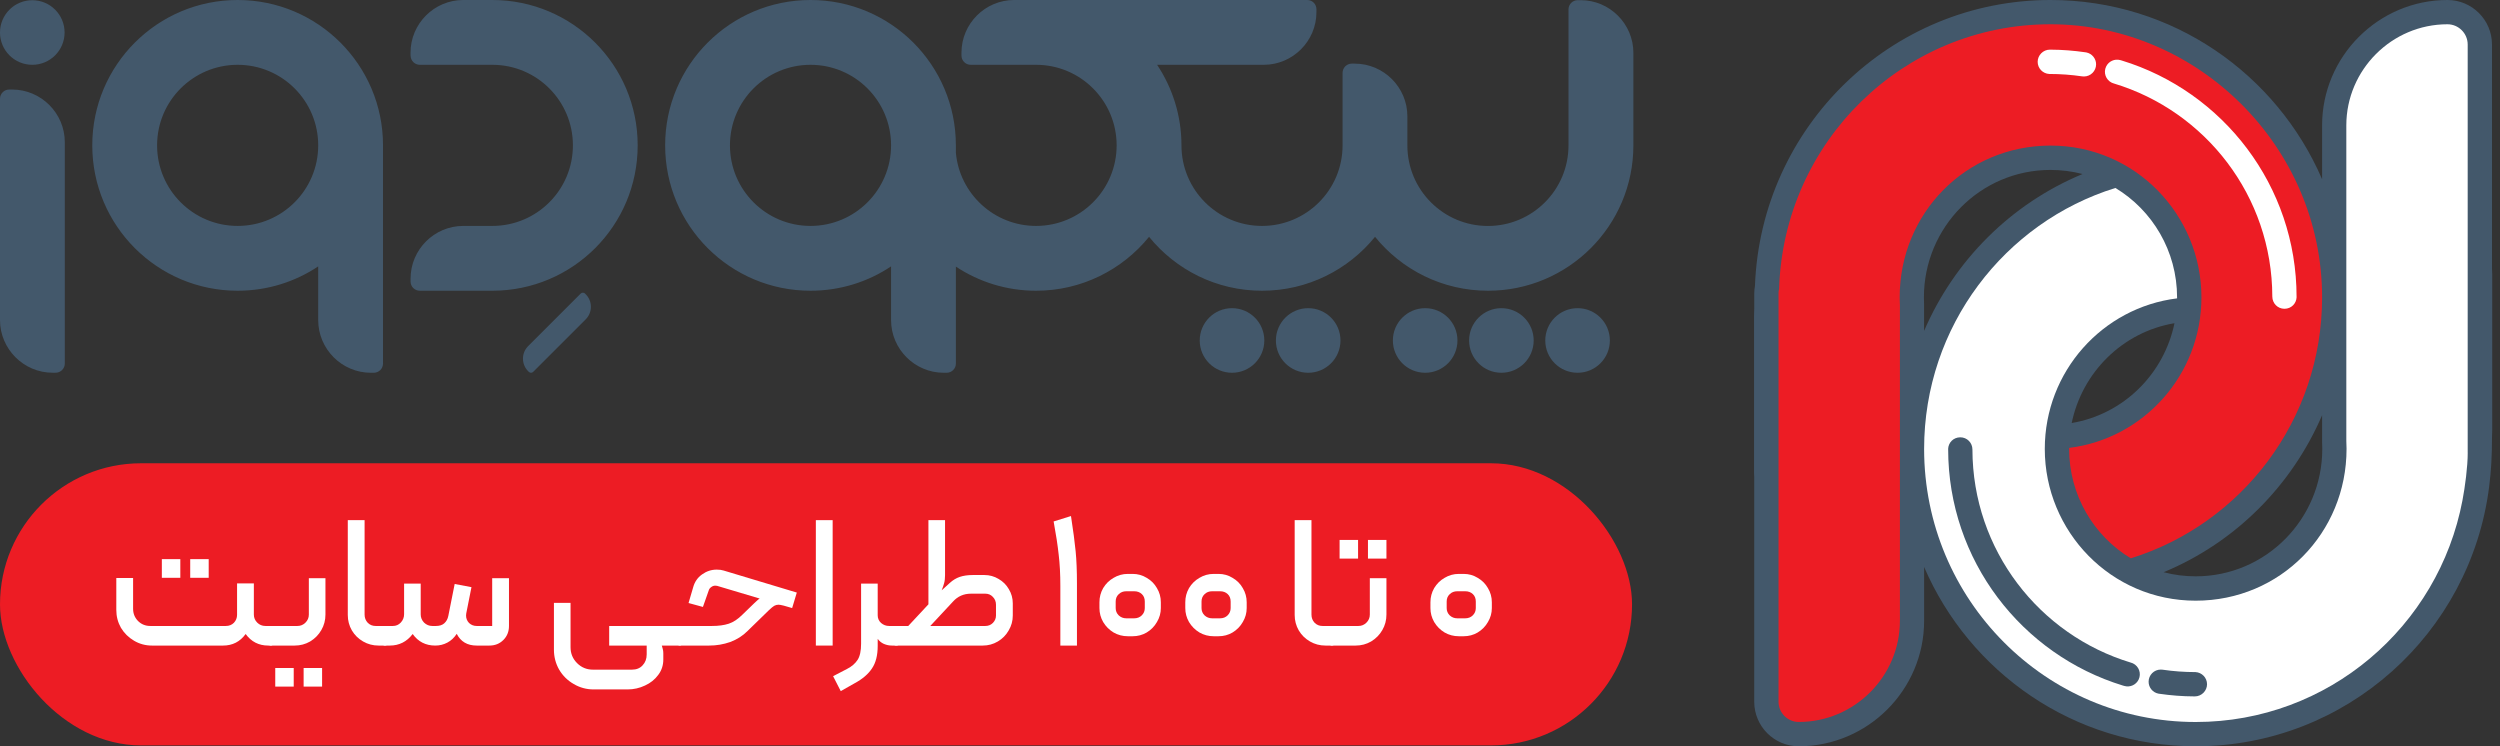 <svg width="201" height="60" viewBox="0 0 201 60" fill="none" xmlns="http://www.w3.org/2000/svg">
<rect x="0" y="0" width="201" height="60" fill="#333333" stroke="none"/>
<g clip-path="url(#clip0_3_260)">
<path fill-rule="evenodd" clip-rule="evenodd" d="M200.356 21.661C200.356 21.689 200.359 21.721 200.363 21.748C200.366 21.836 200.37 21.919 200.373 22.007V22.035C200.373 22.111 200.373 22.188 200.373 22.265V34.612C200.373 34.814 200.366 35.017 200.356 35.219C200.356 36.604 200.3 37.788 200.122 39.176C198.615 50.923 188.63 60 176.535 60C166.728 60 158.349 54.05 154.699 45.587V49.918C154.699 55.467 150.166 60 144.617 60C142.645 60 141.04 58.395 141.04 56.423V38.339C141.04 38.311 141.036 38.279 141.036 38.252C141.033 38.164 141.029 38.081 141.026 37.993V37.965C141.026 37.889 141.026 37.812 141.026 37.735V25.388C141.026 25.186 141.033 24.983 141.043 24.781V23.605C141.043 23.396 141.061 23.186 141.099 22.98C141.581 10.208 152.033 0 164.861 0C174.668 0 183.047 5.95 186.697 14.413V10.082C186.697 4.533 191.23 0 196.779 0C198.751 0 200.356 1.605 200.356 3.577V21.661ZM167.44 13.991C166.606 13.774 165.737 13.662 164.861 13.662C159.211 13.662 154.682 18.276 154.682 23.909V23.94C154.682 24.111 154.685 24.279 154.696 24.45V24.498V26.606C157.114 20.988 161.633 16.402 167.437 13.991H167.44ZM186.693 33.394C184.275 39.012 179.759 43.598 173.956 46.006C174.79 46.226 175.652 46.337 176.531 46.337C182.181 46.337 186.711 41.724 186.711 36.091V36.06C186.711 35.889 186.707 35.721 186.697 35.55V35.502V33.394H186.693ZM166.564 34.011C170.756 33.303 173.991 30.047 174.828 25.985C170.637 26.693 167.402 29.949 166.564 34.011Z" fill="#43586B"/>
<path fill-rule="evenodd" clip-rule="evenodd" d="M142.991 23.605C142.991 23.469 143.008 23.336 143.04 23.211C143.406 11.405 153.034 1.951 164.861 1.951C176.688 1.951 186.697 11.782 186.697 23.909C186.697 33.774 180.223 42.122 171.317 44.889C168.341 43.096 166.358 39.815 166.358 36.088V36.011C172.354 35.271 176.995 30.134 176.995 23.905C176.995 17.292 171.691 11.705 164.865 11.705C158.039 11.705 152.734 17.166 152.734 23.905V23.936C152.734 24.139 152.741 24.345 152.752 24.544V49.914C152.752 54.385 149.094 58.046 144.62 58.046C143.727 58.046 142.994 57.313 142.994 56.419V23.602L142.991 23.605Z" fill="#ED1C24"/>
<path fill-rule="evenodd" clip-rule="evenodd" d="M198.405 36.395C198.405 37.533 198.192 39.117 197.983 40.223C196.06 50.375 187.189 58.049 176.535 58.049C164.477 58.049 154.699 48.218 154.699 36.091C154.699 26.226 161.173 17.878 170.078 15.111C173.055 16.905 175.037 20.185 175.037 23.912V23.989C169.042 24.729 164.401 29.866 164.401 36.095C164.401 42.708 169.705 48.295 176.531 48.295C183.357 48.295 188.662 42.834 188.662 36.095V36.063C188.662 35.861 188.655 35.655 188.644 35.456V10.082C188.644 5.612 192.301 1.951 196.775 1.951C197.669 1.951 198.402 2.684 198.402 3.577V36.395H198.405Z" fill="white"/>
<path fill-rule="evenodd" clip-rule="evenodd" d="M184.645 23.881C184.645 14.926 178.726 7.356 170.588 4.865C170.546 4.851 170.504 4.84 170.462 4.83C170.019 4.711 169.538 4.921 169.332 5.35C169.098 5.835 169.304 6.418 169.789 6.652C169.799 6.659 169.81 6.662 169.824 6.665C169.866 6.683 169.908 6.697 169.953 6.711C177.316 8.934 182.68 15.763 182.694 23.846C182.698 24.387 183.123 24.826 183.671 24.826C184.219 24.826 184.631 24.404 184.648 23.877L184.645 23.881ZM167.552 6.149C167.5 6.149 167.451 6.146 167.402 6.139C166.54 6.013 165.657 5.947 164.757 5.947C164.24 5.919 163.828 5.493 163.828 4.969C163.828 4.446 164.265 3.992 164.806 3.992C164.823 3.992 164.84 3.992 164.861 3.992C165.807 3.996 166.739 4.069 167.65 4.202C167.681 4.202 167.709 4.209 167.74 4.216C168.187 4.303 168.526 4.701 168.526 5.172C168.526 5.709 168.089 6.149 167.548 6.149H167.552Z" fill="white"/>
<path fill-rule="evenodd" clip-rule="evenodd" d="M156.632 36.105C156.632 45.06 162.551 52.63 170.689 55.121C170.731 55.135 170.773 55.146 170.815 55.156C171.262 55.275 171.74 55.065 171.946 54.636C172.179 54.151 171.974 53.568 171.488 53.334C171.478 53.328 171.467 53.324 171.454 53.321C171.412 53.303 171.37 53.286 171.324 53.275C163.961 51.052 158.597 44.223 158.583 36.14C158.583 35.599 158.154 35.16 157.606 35.16C157.058 35.16 156.646 35.582 156.629 36.109L156.632 36.105ZM173.725 53.834C173.778 53.834 173.827 53.837 173.875 53.844C174.737 53.97 175.62 54.036 176.517 54.036C177.034 54.064 177.446 54.49 177.446 55.013C177.446 55.537 177.009 55.99 176.468 55.99C176.451 55.99 176.433 55.99 176.413 55.99C175.467 55.987 174.535 55.913 173.624 55.781C173.593 55.781 173.565 55.774 173.533 55.767C173.087 55.68 172.748 55.282 172.748 54.811C172.748 54.273 173.184 53.834 173.725 53.834Z" fill="#43586B"/>
<path fill-rule="evenodd" clip-rule="evenodd" d="M126.854 0.014H127.091C129.419 0.014 131.324 1.919 131.324 4.247V11.687C131.324 18.143 126.093 23.375 119.637 23.375C115.969 23.375 112.696 21.686 110.553 19.04C108.41 21.682 105.137 23.375 101.469 23.375C97.801 23.375 94.528 21.686 92.385 19.04C90.243 21.682 86.969 23.375 83.301 23.375C80.918 23.375 78.698 22.659 76.852 21.434V29.23C76.852 29.639 76.521 29.97 76.112 29.97H75.875C73.547 29.97 71.642 28.065 71.642 25.737V21.417C69.789 22.656 67.559 23.375 65.165 23.375C58.709 23.375 53.478 18.143 53.478 11.687C53.478 5.231 58.709 0 65.165 0C71.621 0 76.852 5.231 76.852 11.687C76.852 11.705 76.852 11.726 76.852 11.743V12.277C77.149 15.578 79.923 18.164 83.301 18.164C86.878 18.164 89.778 15.264 89.778 11.687C89.778 8.11 86.878 5.21 83.301 5.21H78.042C77.634 5.21 77.302 4.875 77.302 4.47V4.233C77.302 1.905 79.208 0 81.535 0H105.102C105.51 0 105.842 0.335 105.842 0.74V0.977C105.842 3.305 103.936 5.21 101.609 5.21H93.031C94.266 7.063 94.989 9.293 94.989 11.687C94.989 15.264 97.889 18.164 101.466 18.164C105.043 18.164 107.943 15.264 107.943 11.687V5.856C107.943 5.448 108.278 5.116 108.683 5.116H108.92C111.248 5.116 113.153 7.021 113.153 9.349V11.691C113.153 15.268 116.053 18.168 119.63 18.168C123.207 18.168 126.107 15.268 126.107 11.691V0.754C126.107 0.345 126.442 0.014 126.847 0.014H126.854ZM2.596 5.21C4.031 5.21 5.193 4.048 5.193 2.614C5.193 1.18 4.031 0.017 2.596 0.017C1.162 0.017 0 1.18 0 2.614C0 4.048 1.162 5.21 2.596 5.21ZM5.21 24.921V29.227C5.21 29.635 4.879 29.967 4.47 29.967H4.233C1.905 29.967 0 28.061 0 25.734V7.939C0 7.531 0.335 7.199 0.74 7.199H0.977C3.305 7.199 5.21 9.105 5.21 11.433V24.924V24.921ZM30.054 29.97H29.817C27.489 29.97 25.584 28.065 25.584 25.737V21.417C23.731 22.656 21.501 23.375 19.107 23.375C12.65 23.375 7.419 18.143 7.419 11.687C7.419 5.231 12.654 0 19.107 0C25.559 0 30.794 5.231 30.794 11.687C30.794 11.705 30.794 11.726 30.794 11.743V29.23C30.794 29.639 30.462 29.97 30.054 29.97ZM19.107 5.21C15.53 5.21 12.63 8.11 12.63 11.687C12.63 15.264 15.53 18.164 19.107 18.164C22.684 18.164 25.584 15.264 25.584 11.687C25.584 8.11 22.684 5.21 19.107 5.21ZM33.007 4.47V4.233C33.007 1.905 34.912 0 37.24 0H39.581C46.037 0 51.269 5.231 51.269 11.687C51.269 18.143 46.058 23.354 39.62 23.375H39.581H33.75C33.342 23.375 33.01 23.043 33.01 22.635V22.398C33.01 20.07 34.915 18.164 37.243 18.164H39.585C43.162 18.164 46.062 15.264 46.062 11.687C46.062 8.11 43.162 5.21 39.585 5.21H33.753C33.345 5.21 33.013 4.875 33.013 4.47H33.007ZM126.837 29.97C128.271 29.97 129.433 28.808 129.433 27.374C129.433 25.94 128.271 24.777 126.837 24.777C125.402 24.777 124.24 25.94 124.24 27.374C124.24 28.808 125.402 29.97 126.837 29.97ZM105.179 29.97C106.613 29.97 107.775 28.808 107.775 27.374C107.775 25.94 106.613 24.777 105.179 24.777C103.745 24.777 102.582 25.94 102.582 27.374C102.582 28.808 103.745 29.97 105.179 29.97ZM120.712 29.97C122.146 29.97 123.308 28.808 123.308 27.374C123.308 25.94 122.146 24.777 120.712 24.777C119.278 24.777 118.116 25.94 118.116 27.374C118.116 28.808 119.278 29.97 120.712 29.97ZM99.054 29.97C100.489 29.97 101.651 28.808 101.651 27.374C101.651 25.94 100.489 24.777 99.054 24.777C97.62 24.777 96.458 25.94 96.458 27.374C96.458 28.808 97.62 29.97 99.054 29.97ZM114.584 29.97C116.018 29.97 117.18 28.808 117.18 27.374C117.18 25.94 116.018 24.777 114.584 24.777C113.15 24.777 111.987 25.94 111.987 27.374C111.987 28.808 113.15 29.97 114.584 29.97ZM65.165 5.21C61.588 5.21 58.688 8.11 58.688 11.687C58.688 15.264 61.588 18.164 65.165 18.164C68.742 18.164 71.642 15.264 71.642 11.687C71.642 8.11 68.742 5.21 65.165 5.21Z" fill="#43586B"/>
<path fill-rule="evenodd" clip-rule="evenodd" d="M45.664 24.627L46.686 23.605C46.784 23.507 46.941 23.507 47.039 23.605L47.095 23.661C47.646 24.212 47.646 25.119 47.095 25.671C45.863 26.903 45.123 27.643 43.891 28.875L42.869 29.897C42.771 29.995 42.614 29.995 42.516 29.897L42.46 29.841C41.909 29.29 41.909 28.382 42.46 27.831C43.692 26.599 44.432 25.859 45.664 24.627Z" fill="#43586B"/>
<rect y="37.247" width="131.216" height="22.684" rx="11.342" fill="#ED1C24"/>
<path d="M10.701 48.948C10.701 49.328 10.832 49.653 11.092 49.923C11.362 50.193 11.692 50.328 12.082 50.328H18.16C18.42 50.328 18.635 50.243 18.805 50.073C18.975 49.893 19.06 49.678 19.06 49.428V46.907H20.41V49.413C20.41 49.663 20.5 49.878 20.681 50.058C20.861 50.238 21.081 50.328 21.341 50.328H21.776C21.836 50.328 21.886 50.348 21.926 50.388C21.966 50.418 21.986 50.468 21.986 50.538V51.694C21.986 51.754 21.966 51.804 21.926 51.844C21.886 51.884 21.836 51.904 21.776 51.904H21.566C20.806 51.904 20.2 51.594 19.75 50.974C19.3 51.594 18.695 51.904 17.934 51.904H12.217C11.697 51.904 11.217 51.774 10.777 51.514C10.336 51.254 9.986 50.909 9.726 50.478C9.476 50.038 9.351 49.558 9.351 49.038V46.472H10.701V48.948ZM15.293 44.956H16.779V46.457H15.293V44.956ZM13.012 44.956H14.498V46.457H13.012V44.956Z" fill="white"/>
<path d="M21.77 51.904C21.71 51.904 21.66 51.884 21.62 51.844C21.58 51.804 21.56 51.754 21.56 51.694V50.553C21.56 50.493 21.58 50.443 21.62 50.403C21.66 50.353 21.71 50.328 21.77 50.328H23.916C24.166 50.328 24.381 50.238 24.561 50.058C24.741 49.878 24.831 49.663 24.831 49.413V46.487H26.166V49.413C26.166 49.863 26.056 50.278 25.836 50.658C25.616 51.039 25.316 51.344 24.936 51.574C24.556 51.794 24.141 51.904 23.691 51.904H21.77ZM24.411 53.705H25.896V55.205H24.411V53.705ZM22.13 53.705H23.615V55.205H22.13V53.705Z" fill="white"/>
<path d="M30.438 51.904C29.988 51.904 29.573 51.794 29.192 51.574C28.812 51.354 28.512 51.059 28.292 50.688C28.072 50.308 27.962 49.893 27.962 49.443V41.82H29.313V49.413C29.313 49.673 29.398 49.893 29.568 50.073C29.738 50.243 29.948 50.328 30.198 50.328H30.948C31.008 50.328 31.058 50.353 31.098 50.403C31.138 50.443 31.158 50.493 31.158 50.553V51.694C31.158 51.834 31.088 51.904 30.948 51.904H30.438Z" fill="white"/>
<path d="M30.943 51.904C30.883 51.904 30.833 51.884 30.793 51.844C30.753 51.804 30.733 51.754 30.733 51.694V50.538C30.733 50.478 30.758 50.428 30.808 50.388C30.848 50.348 30.893 50.328 30.943 50.328H31.589C31.839 50.328 32.049 50.238 32.219 50.058C32.399 49.868 32.489 49.643 32.489 49.383V46.922H33.825V49.398C33.825 49.648 33.914 49.868 34.095 50.058C34.285 50.238 34.505 50.328 34.755 50.328H35.055C35.335 50.328 35.555 50.258 35.715 50.118C35.885 49.968 35.995 49.768 36.045 49.518L36.556 46.952L37.906 47.207L37.486 49.323C37.476 49.363 37.471 49.418 37.471 49.488C37.471 49.718 37.551 49.918 37.711 50.088C37.881 50.248 38.086 50.328 38.326 50.328H39.572V46.487H40.922V50.328C40.922 50.779 40.772 51.154 40.472 51.454C40.172 51.754 39.797 51.904 39.347 51.904H38.326C37.576 51.904 37.041 51.589 36.721 50.959C36.521 51.269 36.27 51.504 35.97 51.664C35.67 51.824 35.345 51.904 34.995 51.904C34.225 51.904 33.619 51.594 33.179 50.974C32.709 51.594 32.094 51.904 31.334 51.904H30.943Z" fill="white"/>
<path d="M53.21 51.904C53.24 51.984 53.265 52.074 53.285 52.174C53.315 52.274 53.33 52.394 53.33 52.534V53.029C53.33 53.49 53.195 53.9 52.925 54.26C52.654 54.63 52.299 54.915 51.859 55.115C51.419 55.325 50.949 55.43 50.449 55.43H47.733C47.152 55.43 46.617 55.285 46.127 54.995C45.637 54.715 45.246 54.33 44.956 53.84C44.676 53.35 44.536 52.814 44.536 52.234V48.468H45.872V52.039C45.872 52.539 46.047 52.964 46.397 53.315C46.747 53.665 47.172 53.84 47.672 53.84H50.809C51.169 53.84 51.454 53.725 51.664 53.495C51.884 53.264 51.994 52.969 51.994 52.609V51.904H48.978V50.328H54.665C54.725 50.328 54.775 50.348 54.815 50.388C54.855 50.418 54.875 50.463 54.875 50.523V51.679C54.875 51.739 54.85 51.794 54.8 51.844C54.76 51.884 54.715 51.904 54.665 51.904H53.21Z" fill="white"/>
<path d="M54.669 51.904C54.529 51.904 54.459 51.834 54.459 51.694V50.538C54.459 50.488 54.484 50.443 54.534 50.403C54.574 50.353 54.619 50.328 54.669 50.328H57.25C57.77 50.328 58.215 50.268 58.585 50.148C58.956 50.028 59.326 49.783 59.696 49.413L60.641 48.498C60.681 48.458 60.751 48.393 60.851 48.303C60.951 48.212 61.026 48.153 61.076 48.122L57.655 47.102C57.625 47.092 57.575 47.087 57.505 47.087C57.385 47.087 57.275 47.127 57.175 47.207C57.075 47.277 57.01 47.367 56.98 47.477L56.515 48.798L55.359 48.483L55.734 47.207C55.854 46.777 56.089 46.437 56.44 46.187C56.8 45.927 57.195 45.797 57.625 45.797C57.845 45.797 58.03 45.822 58.18 45.871L64.063 47.642L63.688 48.888L63.012 48.693C62.812 48.643 62.672 48.618 62.592 48.618C62.472 48.618 62.357 48.648 62.247 48.708C62.147 48.768 62.007 48.883 61.827 49.053L60.101 50.733C59.711 51.124 59.246 51.419 58.706 51.619C58.165 51.809 57.6 51.904 57.01 51.904H54.669Z" fill="white"/>
<path d="M65.594 41.82H66.945V51.904H65.594V41.82Z" fill="white"/>
<path d="M66.981 54.365L68.106 53.78C68.477 53.59 68.757 53.35 68.947 53.059C69.137 52.769 69.232 52.334 69.232 51.754V46.922H70.567V49.473C70.567 49.713 70.657 49.918 70.837 50.088C71.028 50.248 71.243 50.328 71.483 50.328H72.053C72.133 50.328 72.188 50.343 72.218 50.373C72.248 50.393 72.263 50.443 72.263 50.523V51.694C72.263 51.774 72.248 51.829 72.218 51.859C72.188 51.889 72.133 51.904 72.053 51.904H71.708C71.488 51.904 71.273 51.859 71.062 51.769C70.862 51.679 70.697 51.544 70.567 51.364V51.934C70.567 52.694 70.412 53.3 70.102 53.75C69.802 54.2 69.347 54.59 68.737 54.92L67.596 55.566L66.981 54.365Z" fill="white"/>
<path d="M72.049 51.904C71.909 51.904 71.839 51.834 71.839 51.694V50.538C71.839 50.478 71.859 50.428 71.899 50.388C71.929 50.348 71.979 50.328 72.049 50.328H73.024L74.645 48.588V41.82H75.981V46.247C75.981 46.507 75.956 46.722 75.906 46.892C75.865 47.052 75.8 47.242 75.71 47.462L76.371 46.862C76.611 46.642 76.876 46.482 77.166 46.382C77.466 46.282 77.816 46.232 78.216 46.232H79.147C79.557 46.232 79.937 46.337 80.287 46.547C80.637 46.747 80.912 47.022 81.113 47.372C81.323 47.722 81.428 48.102 81.428 48.513V49.488C81.428 49.918 81.318 50.318 81.098 50.688C80.888 51.059 80.597 51.354 80.227 51.574C79.857 51.794 79.452 51.904 79.012 51.904H72.049ZM79.222 50.328C79.462 50.328 79.662 50.248 79.822 50.088C79.992 49.918 80.077 49.718 80.077 49.488V48.618C80.077 48.367 79.992 48.157 79.822 47.987C79.662 47.817 79.462 47.732 79.222 47.732H78.066C77.486 47.732 77.006 47.942 76.626 48.362L74.795 50.328H79.222Z" fill="white"/>
<path d="M85.252 47.117C85.252 46.167 85.207 45.321 85.117 44.581C85.037 43.841 84.902 42.955 84.712 41.925L86.107 41.49C86.287 42.66 86.412 43.606 86.482 44.326C86.552 45.036 86.587 45.901 86.587 46.922V51.904H85.252V47.117Z" fill="white"/>
<path d="M91.066 46.142C91.476 46.142 91.851 46.247 92.192 46.457C92.542 46.657 92.817 46.932 93.017 47.282C93.227 47.632 93.332 48.012 93.332 48.423V48.888C93.332 49.288 93.227 49.663 93.017 50.013C92.817 50.363 92.542 50.644 92.192 50.854C91.851 51.054 91.476 51.154 91.066 51.154H90.676C90.266 51.154 89.886 51.054 89.535 50.854C89.185 50.644 88.905 50.363 88.695 50.013C88.495 49.663 88.395 49.288 88.395 48.888V48.423C88.395 48.012 88.495 47.632 88.695 47.282C88.905 46.932 89.185 46.657 89.535 46.457C89.886 46.247 90.266 46.142 90.676 46.142H91.066ZM92.041 48.362C92.041 48.112 91.962 47.912 91.801 47.762C91.641 47.612 91.436 47.537 91.186 47.537H90.556C90.306 47.537 90.101 47.617 89.941 47.777C89.781 47.927 89.701 48.122 89.701 48.362V48.888C89.701 49.118 89.781 49.313 89.941 49.473C90.111 49.633 90.316 49.713 90.556 49.713H91.186C91.436 49.713 91.641 49.633 91.801 49.473C91.962 49.313 92.041 49.118 92.041 48.888V48.362Z" fill="white"/>
<path d="M97.968 46.142C98.379 46.142 98.754 46.247 99.094 46.457C99.444 46.657 99.719 46.932 99.919 47.282C100.129 47.632 100.234 48.012 100.234 48.423V48.888C100.234 49.288 100.129 49.663 99.919 50.013C99.719 50.363 99.444 50.644 99.094 50.854C98.754 51.054 98.379 51.154 97.968 51.154H97.578C97.168 51.154 96.788 51.054 96.438 50.854C96.088 50.644 95.808 50.363 95.597 50.013C95.397 49.663 95.297 49.288 95.297 48.888V48.423C95.297 48.012 95.397 47.632 95.597 47.282C95.808 46.932 96.088 46.657 96.438 46.457C96.788 46.247 97.168 46.142 97.578 46.142H97.968ZM98.944 48.362C98.944 48.112 98.864 47.912 98.704 47.762C98.544 47.612 98.338 47.537 98.088 47.537H97.458C97.208 47.537 97.003 47.617 96.843 47.777C96.683 47.927 96.603 48.122 96.603 48.362V48.888C96.603 49.118 96.683 49.313 96.843 49.473C97.013 49.633 97.218 49.713 97.458 49.713H98.088C98.338 49.713 98.544 49.633 98.704 49.473C98.864 49.313 98.944 49.118 98.944 48.888V48.362Z" fill="white"/>
<path d="M106.568 51.904C106.117 51.904 105.702 51.794 105.322 51.574C104.942 51.354 104.642 51.059 104.422 50.688C104.202 50.308 104.092 49.893 104.092 49.443V41.82H105.442V49.413C105.442 49.673 105.527 49.893 105.697 50.073C105.867 50.243 106.077 50.328 106.328 50.328H107.078C107.138 50.328 107.188 50.353 107.228 50.403C107.268 50.443 107.288 50.493 107.288 50.553V51.694C107.288 51.834 107.218 51.904 107.078 51.904H106.568Z" fill="white"/>
<path d="M107.073 51.904C107.013 51.904 106.963 51.884 106.923 51.844C106.883 51.804 106.863 51.754 106.863 51.694V50.553C106.863 50.493 106.883 50.443 106.923 50.403C106.963 50.353 107.013 50.328 107.073 50.328H109.219C109.469 50.328 109.684 50.238 109.864 50.058C110.044 49.878 110.134 49.663 110.134 49.413V46.487H111.47V49.413C111.47 49.863 111.36 50.278 111.14 50.658C110.92 51.039 110.619 51.344 110.239 51.574C109.859 51.794 109.444 51.904 108.994 51.904H107.073ZM109.984 43.41H111.47V44.911H109.984V43.41ZM107.703 43.41H109.189V44.911H107.703V43.41Z" fill="white"/>
<path d="M117.679 46.142C118.089 46.142 118.464 46.247 118.804 46.457C119.154 46.657 119.429 46.932 119.629 47.282C119.839 47.632 119.944 48.012 119.944 48.423V48.888C119.944 49.288 119.839 49.663 119.629 50.013C119.429 50.363 119.154 50.644 118.804 50.854C118.464 51.054 118.089 51.154 117.679 51.154H117.288C116.878 51.154 116.498 51.054 116.148 50.854C115.798 50.644 115.518 50.363 115.308 50.013C115.107 49.663 115.007 49.288 115.007 48.888V48.423C115.007 48.012 115.107 47.632 115.308 47.282C115.518 46.932 115.798 46.657 116.148 46.457C116.498 46.247 116.878 46.142 117.288 46.142H117.679ZM118.654 48.362C118.654 48.112 118.574 47.912 118.414 47.762C118.254 47.612 118.049 47.537 117.799 47.537H117.168C116.918 47.537 116.713 47.617 116.553 47.777C116.393 47.927 116.313 48.122 116.313 48.362V48.888C116.313 49.118 116.393 49.313 116.553 49.473C116.723 49.633 116.928 49.713 117.168 49.713H117.799C118.049 49.713 118.254 49.633 118.414 49.473C118.574 49.313 118.654 49.118 118.654 48.888V48.362Z" fill="white"/>
</g>
<defs>
<clipPath id="clip0_3_260">
<rect width="200.373" height="60" fill="white"/>
</clipPath>
</defs>
</svg>
